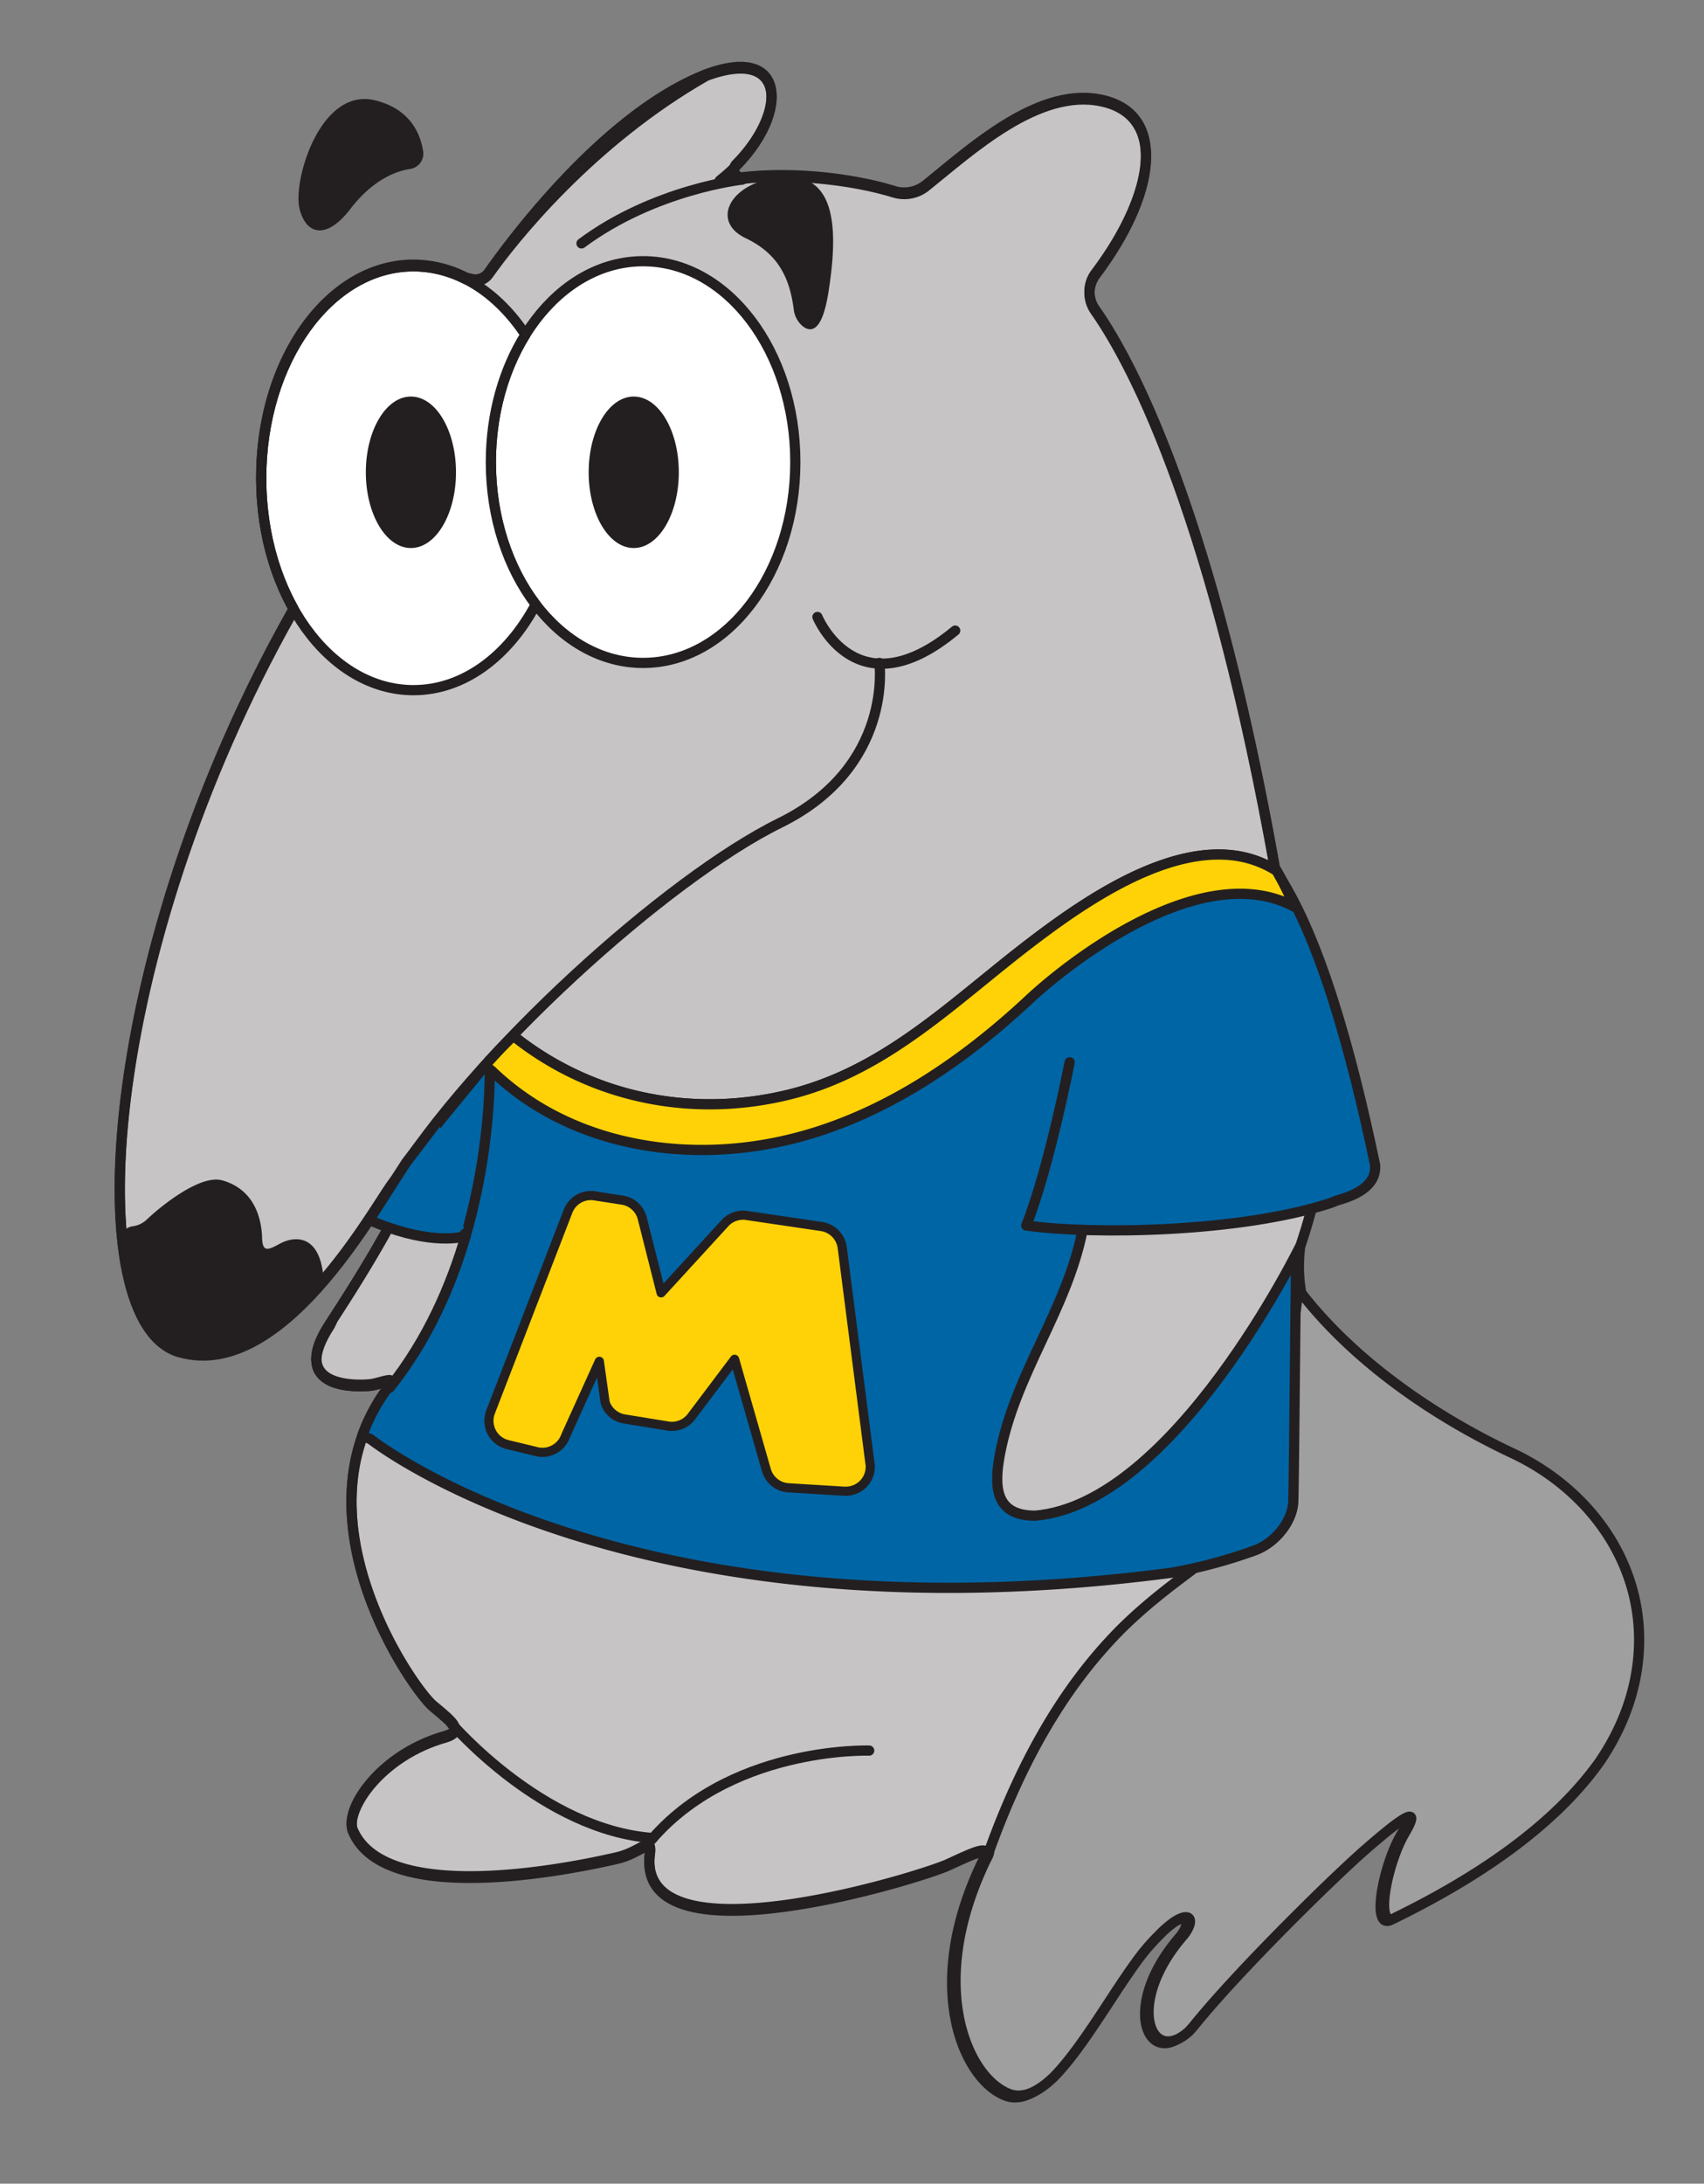 <?xml version="1.0" encoding="UTF-8" standalone="no"?>
<svg
   xmlns:dc="http://purl.org/dc/elements/1.1/"
   xmlns:cc="http://creativecommons.org/ns#"
   xmlns:rdf="http://www.w3.org/1999/02/22-rdf-syntax-ns#"
   xmlns:svg="http://www.w3.org/2000/svg"
   xmlns="http://www.w3.org/2000/svg"
   xmlns:sodipodi="http://sodipodi.sourceforge.net/DTD/sodipodi-0.dtd"
   xmlns:inkscape="http://www.inkscape.org/namespaces/inkscape"
   id="Layer_2"
   data-name="Layer 2"
   viewBox="0 0 1001.8 1282.93"
   version="1.1"
   sodipodi:docname="Myrmey_2Rev1.svg"
   inkscape:export-filename="/home/kamron/Pictures/Project Myrmey/Myrmey_2.png"
   inkscape:export-xdpi="93.516968"
   inkscape:export-ydpi="93.516968"
   inkscape:version="0.92.2 (unknown)">
  <rect x="0" y="0" width="1001.8" height="1282.93" fill="#808080" stroke="none"/>
  <sodipodi:namedview
     pagecolor="#ffffff"
     bordercolor="#666666"
     borderopacity="1"
     objecttolerance="10"
     gridtolerance="10"
     guidetolerance="10"
     inkscape:pageopacity="0"
     inkscape:pageshadow="2"
     inkscape:window-width="1920"
     inkscape:window-height="1056"
     id="namedview61"
     showgrid="false"
     inkscape:zoom="0.52030023"
     inkscape:cx="1003.8325"
     inkscape:cy="763.50551"
     inkscape:window-x="1920"
     inkscape:window-y="24"
     inkscape:window-maximized="1"
     inkscape:current-layer="Layer_2" />
  <defs
     id="defs4">
    <style
       id="style2">.cls-1{fill:#c6c4c4;}.cls-1,.cls-2,.cls-3,.cls-4,.cls-5,.cls-6,.cls-7{stroke:#231f20;}.cls-1,.cls-2,.cls-3,.cls-5,.cls-6,.cls-7{stroke-linecap:round;stroke-linejoin:round;stroke-width:6px;}.cls-2{fill:#fff;}.cls-3{fill:none;}.cls-4,.cls-8{fill:#231f20;}.cls-4{stroke-miterlimit:10;}.cls-5{fill:#a09f9f;}.cls-6{fill:#0065a5;}.cls-7{fill:#fed206;}</style>
  </defs>
  <title
     id="title6">Myrmey_2_Color</title>
  <path
     class="cls-1"
     d="M688.15,1130.34c-5.12,3.49-12.07,10.28-20.26,21.51-23.33,32-52,88.67-76.67,79.33s-49.33-64-13.33-138c6-10.67-4.67-5.33-20.67,2s-181.33,58.67-175.33-5.33c2-12.67-4.67-2-19.33,1.33s-136,31.33-155.33-16.67c-4-12.67,16.67-44,54.67-54.67,10.67-3.33,4.67-8-7.33-18s-82-110-27.33-185.33c8.67-10-3.33-4-9.33-3.33s-49.33,3.33-24-35.33,41.33-67.33,49.33-86.67-.67-11.33-12,3.33-65.67,116-125.67,99-46.49-234.51,66-434h0a2.83,2.83,0,0,0,.6-3.51c-11.66-21-18.6-47.38-18.6-76,0-68.76,40.07-124.5,89.5-124.5A67.38,67.38,0,0,1,273.74,163l3.43.87a9.46,9.46,0,0,0,10.07-3.73C301.6,139.76,356,66.77,415.15,43.63c47.12-17.5,48.32,21.79,17.71,52.8a4.54,4.54,0,0,0,3.76,7.7c32.76-3.71,68,1.53,89,8.07a20.32,20.32,0,0,0,18.69-3.58c26.27-21,66-58,103.28-50,39,8.36,31.44,55.51-3.47,101.84a18,18,0,0,0-.37,21.17c24.42,34.69,69.86,126,105.84,328.47,21,34.5,49.5,118.49,15,220.49-10.87,79.91,75.13,109.91,126.13,127.91s160.79,155-72.21,269c-13,8-5.33-31.67,5.33-49.67s-2.67-8-22.67,9.33-74,70.67-99.33,102-45.33-8.67-8-51.33C700.82,1128.75,697.63,1123.88,688.15,1130.34Z"
     id="path8" />
  <ellipse
     class="cls-2"
     cx="378.08"
     cy="271.47"
     rx="89.5"
     ry="118"
     id="ellipse10" />
  <path
     class="cls-2"
     d="M288.58,271.47c0-28.42,7.62-54.49,20.32-74.86-16.35-24.68-39.79-40.14-65.82-40.14-49.43,0-89.5,55.74-89.5,124.5s40.07,124.5,89.5,124.5c29.45,0,55.58-19.79,71.89-50.33C298.67,333.77,288.58,304.17,288.58,271.47Z"
     id="path12" />
  <path
     class="cls-3"
     d="m 231.25,695.47 c -11.33,14.67 -65.67,116 -125.67,99 -60,-17 -46.49,-234.51 66,-434 v 0 c 1.003,-0.882 1.253,-2.345 0.6,-3.51 -11.66,-21 -18.6,-47.38 -18.6,-76 0,-68.76 40.07,-124.5 89.5,-124.5 10.68,0.046 21.195,2.631 30.68,7.54 l 3.43,0.87 c 3.808,0.968 7.819,-0.516 10.08,-3.73 14.35,-20.42 60.236,-77.951 127.9,-116.55 51.66,-19.19 48.13,29.88 8,61.47 -0.421,0.388 -0.086,1.086 0.48,1 36.08,-7.08 78.14,-1.34 102,6.08 6.438,1.978 13.438,0.637 18.69,-3.58 26.27,-21 66,-58 103.29,-50 39,8.36 31.44,55.51 -3.47,101.84 -4.699,6.23 -4.849,14.779 -0.37,21.17 24.42,34.69 69.86,126 105.84,328.47"
     id="path14"
     inkscape:connector-curvature="0"
     style="fill:none;stroke:#231f20;stroke-width:6px;stroke-linecap:round;stroke-linejoin:round"
     sodipodi:nodetypes="cscccsccccccccccccc" />
  <path
     class="cls-3"
     d="M577.91,1094.14c6-10.67-4.67-5.33-20.67,2s-181.33,58.67-175.33-5.33c2-12.67-4.67-2-19.33,1.33s-136,31.33-155.33-16.67c-4-12.67,16.67-44,54.67-54.67,10.67-3.33,4.67-8-7.33-18s-82-110-27.33-185.33c8.67-10-3.33-4-9.33-3.33s-49.33,3.33-24-35.33c14.48-22.1,25.91-40.94,34.54-56.63"
     id="path16" />
  <path
     class="cls-3"
     d="M517,389.47s8.55,61-58.45,94-180.67,136-227.33,212"
     id="path18" />
  <path
     class="cls-3"
     d="M480.58,362.47s23,56,81,8"
     id="path20" />
  <path
     class="cls-3"
     d="M511,1028.47s-84.55-2.85-131.49,56.58"
     id="path22" />
  <path
     class="cls-3"
     d="M265.47,1012.57s53.66,62.66,118.39,67.28"
     id="path24" />
  <path
     class="cls-4"
     d="M186.61,756.9a11.23,11.23,0,0,0,2.78-8.95c-3.12-24-18.23-20.26-24.32-17-6.5,3.5-11.5,6.5-11.5-4.5-1-19-10.5-29-23-32.5s-35,14.5-43.5,22.5A15.47,15.47,0,0,1,78,720.95a7,7,0,0,0-6.11,7.69c3.85,36.58,15.33,60.62,33.71,65.83C135.56,803,164.12,781.92,186.61,756.9Z"
     id="path26" />
  <path
     class="cls-4"
     d="M241,98.78a8.56,8.56,0,0,0,7.29-9.69c-1.44-9.81-7.12-24.47-27.71-29.62-32-8-48,47-44,63s16,17,29,0C216.28,108.48,229,100.58,241,98.78Z"
     id="path28" />
  <path
     class="cls-4"
     d="M467.16,181.79a14.58,14.58,0,0,0,4.85,9.27c4.34,3.69,10.82,4.16,14.57-19.59,6-38,4-69-26-67s-43,25-22,35C458.28,148.85,464.78,163.51,467.16,181.79Z"
     id="path30" />
  <path
     class="cls-3"
     d="M436.44,105.51S384.87,111,341.87,143"
     id="path32" />
  <path
     class="cls-5"
     d="M962.53,979.5c7.75-55.25-25-103-73.2-125.66-46.49-21.84-94.42-54.77-125.93-96.29-4.84,38.29-14.92,105.34-28.85,131.87-6.08,11.59-17.72,20.43-32.5,31.51l-.24.66c-12.22,9.18-26.74,19.82-42.12,34.89-26,26-54.33,64.95-78.13,131,.08,1-.43,2.47-1.67,4.68-36,74-11.33,128.67,13.33,138,8.42,3.19,17.31-1.32,26.29-9.91,16.69-17,33.61-47.19,48.4-67.46a120.67,120.67,0,0,1,13.84-16.21,57.49,57.49,0,0,1,8.4-7.26c9.48-6.46,12.67-1.58,5.74,7.51-35,39.94-19.65,77.55,3.23,56.48.92-1,1.85-2,2.79-3.18,15.47-19.14,41.63-46.47,64.22-68.81,15.18-15.07,29-28.09,37.1-35.15,20-17.33,33.33-27.33,22.67-9.33s-18.33,57.67-5.33,49.67c60.81-29.75,98.55-61.3,120.24-92C951.88,1018,959.69,999.77,962.53,979.5Z"
     id="path34" />
  <ellipse
     class="cls-4"
     cx="372.58"
     cy="277.47"
     rx="26"
     ry="44"
     id="ellipse36" />
  <ellipse
     class="cls-4"
     cx="241.58"
     cy="277.47"
     rx="26"
     ry="44"
     id="ellipse38" />
  <path
     class="cls-6"
     d="M764.64,730.6c34.06-100.7,6.71-183.85-14.2-219.15l-.78-.38c-45.37-27.89-107.48,15.21-142.77,42-45.84,34.81-85.65,76.15-143.65,90.18-56.69,13.72-115.64,1.85-161.43-34.69-20.89,20-46,52.63-64.76,78.73,8.11-9.47,12.73-12,6.18,3.86-8,19.33-24,48-49.33,86.67s18,36,24,35.33,18-6.67,9.33,3.33a106.34,106.34,0,0,0-14.29,27.13l4.83,1.86S369.09,965.91,688.65,924a292.75,292.75,0,0,0,49.12-13.15c12.34-4.61,22.24-17.36,22.58-28.84.5-17.27,1.27-125.23,1.76-144.91"
     id="path40" />
  <path
     class="cls-7"
     d="M 511.438,859.63 495.131,732.758 a 14.492,14.492 0 0 0 -12.147,-12.174 l -44.025,-6.496 a 14.375,14.375 0 0 0 -12.48,4.223 l -37.807,41.239 -11.087,-43.782 a 14.375,14.375 0 0 0 -11.77,-10.692 l -16.235,-2.516 a 14.375,14.375 0 0 0 -15.624,9.047 L 288.413,829.531 a 14.375,14.375 0 0 0 10.054,19.182 l 17.071,4.133 a 14.375,14.375 0 0 0 3.378,0.404 v 0 a 14.375,14.375 0 0 0 13.603,-9.685 l 19.838,-43.782 3.405,24.205 a 14.375,14.375 0 0 0 11.357,9.658 l 25.588,4.16 a 14.375,14.375 0 0 0 13.8,-5.552 l 25.373,-33.665 18.679,65.102 a 14.42,14.42 0 0 0 12.956,10.395 l 32.83,2.013 c 0.296,0 0.593,0 0.898,0 a 14.375,14.375 0 0 0 14.241,-16.469 z"
     id="path42"
     inkscape:connector-curvature="0"
     style="fill:#fed206;stroke:#231f20;stroke-width:5.391px;stroke-linecap:round;stroke-linejoin:round" />
  <path
     class="cls-3"
     d="M193.91,778.81c-25.33,38.67,18,36,24,35.33,5.5-.61,16-5.7,11.07,1.17,63.83-79.89,58.9-192.48,58.9-192.48l-43.76,53.32"
     id="path44" />
  <path
     class="cls-6"
     d="M273.72,726.21s-19.24,6.78-56.6-9.46L238.78,683l19-24.87"
     id="path46" />
  <path
     class="cls-1"
     d="M273.93,725.48l-.55-.72.34,1.45s-15.36,5.4-45.27-5c-8.24,15-19,32.84-32.61,53.67l-1.93,4c-5.6,8.54-7.84,15.06-7.87,20,.86,16.52,27.27,14.84,31.86,14.33,4.78-.53,13.34-4.43,12.27-1,.3.5,0,1.45-1.18,3.09C251.37,787.29,265.28,755.27,273.93,725.48Z"
     id="path48" />
  <path
     class="cls-1"
     d="M636.36,723.21c-9.45,46.83-39.44,83.7-48.44,130.89-3.77,19.73-2.7,36.37,20.66,36.37,82-7,156.08-158.91,156.08-158.91q3.34-9.88,5.91-19.53"
     id="path50" />
  <path
     class="cls-6"
     d="M749.66,511.07c25.82,37.25,45,107.41,58.79,173.44.64,8.32-4.86,16-22.38,20.75l-4,1.58C730,723.91,643.86,725.6,603.36,720c13.5-34.14,25.5-95.89,25.5-95.89"
     id="path52" />
  <path
     class="cls-7"
     d="M761,532.74a176.74,176.74,0,0,0-10.59-21.29l-.78-.38c-45.37-27.89-107.48,15.21-142.77,42-45.84,34.81-85.65,76.15-143.65,90.18-56.69,13.72-115.64,1.85-161.43-34.69-5.33,5.11-10.93,11-16.63,17.46l3.89,3c42.18,40.66,102.94,52.93,159.14,43.66,60.12-9.92,112.52-44.22,156.44-85.08C625.24,568.15,705.51,503.07,761,532.74Z"
     id="path54" />
</svg>
